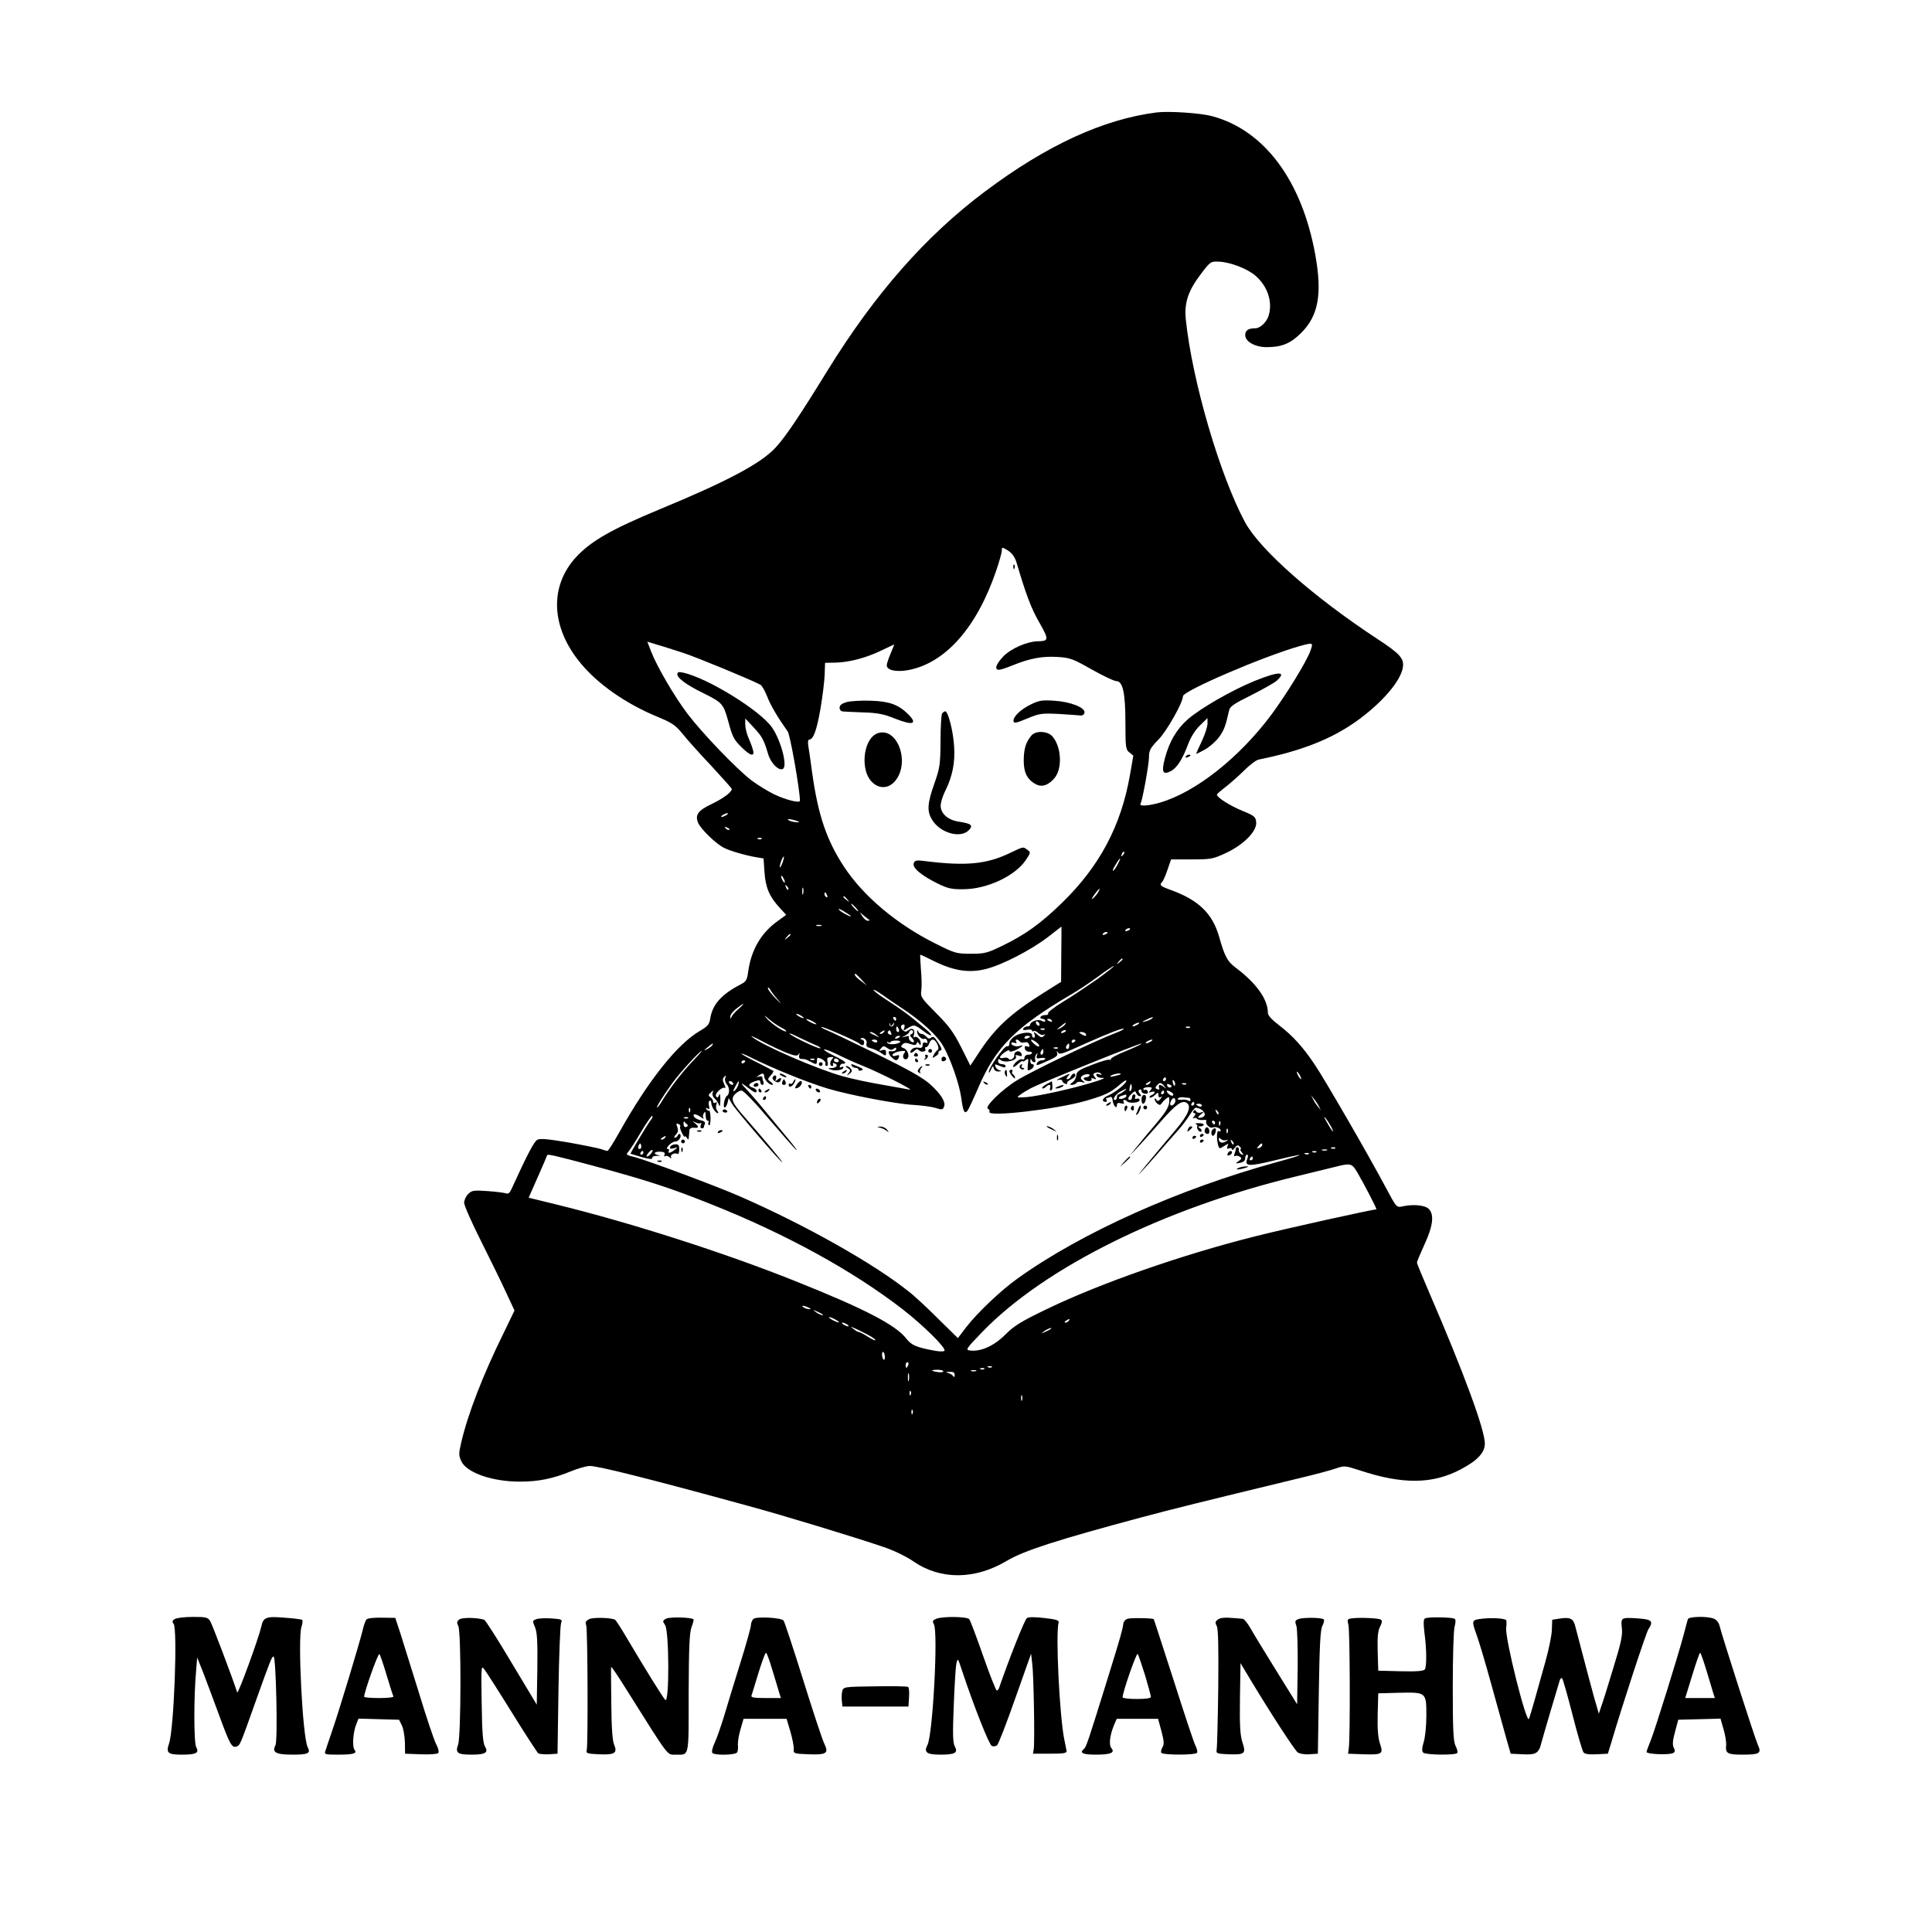 <?xml version="1.0" standalone="no"?>
<!DOCTYPE svg PUBLIC "-//W3C//DTD SVG 20010904//EN"
 "http://www.w3.org/TR/2001/REC-SVG-20010904/DTD/svg10.dtd">
<svg version="1.0" xmlns="http://www.w3.org/2000/svg"
 width="1024pt" height="1024pt" viewBox="0 0 1024 1024"
 preserveAspectRatio="xMidYMid meet">

<g transform="translate(0,1024) scale(0.1,-0.1)"
fill="#000000" stroke="none">
<path d="M6130 9644 c-282 -36 -581 -173 -908 -418 -314 -235 -583 -540 -838
-953 -147 -239 -219 -346 -273 -405 -76 -83 -253 -178 -616 -328 -253 -105
-361 -167 -439 -250 -146 -156 -137 -376 23 -567 91 -110 239 -213 403 -281
82 -34 98 -45 137 -93 24 -30 91 -105 150 -167 58 -63 107 -118 109 -122 5
-15 -41 -50 -105 -81 -74 -35 -90 -58 -73 -100 14 -33 93 -110 136 -132 32
-17 119 -42 175 -51 l36 -6 5 -73 c5 -81 27 -131 81 -189 l34 -37 -44 -32
c-90 -64 -142 -154 -158 -272 -5 -39 -11 -50 -35 -62 -104 -54 -152 -106 -165
-180 -5 -35 -13 -44 -57 -70 -119 -70 -271 -261 -423 -532 -32 -57 -61 -103
-65 -103 -4 0 -20 4 -36 10 -16 5 -94 21 -173 35 -108 18 -148 22 -163 14 -17
-9 -53 -77 -135 -257 -11 -25 -19 -32 -31 -27 -9 3 -54 9 -98 12 -74 5 -83 4
-103 -16 -11 -11 -21 -32 -21 -46 0 -14 41 -107 91 -206 50 -100 110 -222 133
-273 l43 -92 -58 -120 c-110 -223 -190 -430 -225 -582 -13 -56 -13 -66 1 -97
29 -61 164 -108 310 -108 97 0 174 15 269 54 39 16 85 29 102 29 45 0 309 -66
834 -210 185 -50 573 -168 725 -220 53 -18 117 -49 157 -76 143 -99 326 -97
494 3 90 54 267 111 719 232 169 45 298 77 835 207 80 19 166 42 191 51 44 15
48 15 125 -10 229 -76 388 -74 538 6 87 46 126 88 126 136 0 73 -114 382 -294
798 -36 84 -66 156 -66 161 0 5 18 48 40 96 46 99 53 161 21 190 -21 19 -83
24 -137 12 -32 -7 -32 -7 -87 96 -93 175 -325 576 -379 656 -63 94 -116 152
-190 209 -38 29 -58 51 -58 65 0 72 -62 158 -173 241 -42 32 -56 58 -86 164
-35 121 -108 192 -253 245 -59 21 -65 27 -48 44 5 5 18 34 28 64 l19 55 109 0
c103 0 113 2 182 34 94 44 165 116 160 163 -3 29 -9 34 -72 60 -66 27 -136 71
-136 86 0 4 21 22 46 41 24 19 69 58 98 87 29 29 63 55 77 58 223 45 383 107
518 203 133 95 233 210 246 283 9 49 -13 74 -137 155 -335 220 -620 471 -699
617 -133 247 -280 748 -314 1075 -9 86 12 151 78 238 52 69 54 70 98 68 59 -2
153 -38 195 -76 63 -55 90 -138 68 -210 -10 -34 -45 -67 -70 -67 -38 0 -54
-11 -54 -36 0 -35 52 -64 114 -64 79 0 126 19 182 75 92 91 113 207 75 416
-71 392 -270 659 -546 733 -61 17 -231 28 -295 20z m-742 -2386 c50 -170 78
-244 121 -318 52 -92 51 -98 -12 -99 -56 -2 -141 -40 -179 -80 -40 -42 -49
-71 -23 -71 9 0 42 11 73 24 92 37 157 49 237 44 67 -4 82 -10 181 -66 60 -34
119 -62 131 -62 34 0 48 -62 48 -223 0 -128 2 -140 21 -155 l21 -17 -18 -103
c-47 -269 -161 -484 -361 -678 -113 -110 -196 -169 -314 -226 -82 -40 -95 -43
-169 -43 -77 0 -85 3 -185 53 -207 103 -384 252 -487 409 -92 140 -137 274
-168 495 -8 62 -18 128 -21 146 -3 18 -1 32 5 32 22 0 40 50 60 165 11 66 21
147 22 181 l2 61 56 1 c74 2 161 25 244 65 37 18 67 32 67 31 0 -1 -9 -23 -20
-49 -11 -26 -20 -53 -20 -61 0 -26 49 -37 112 -26 198 36 366 226 469 530 16
47 29 94 29 105 0 18 1 18 33 -1 22 -15 36 -34 45 -64z m-1768 -478 c71 -23
359 -142 410 -169 8 -4 24 -32 36 -62 18 -48 59 -116 109 -186 13 -16 64 -308
65 -367 0 -14 -71 3 -135 33 -33 16 -87 49 -121 74 -80 61 -263 252 -341 355
-70 93 -161 249 -192 329 l-20 52 52 -16 c29 -8 90 -28 137 -43z m3326 12
c-20 -57 -125 -228 -206 -338 -171 -230 -403 -413 -592 -468 -63 -18 -112 -21
-103 -6 10 17 45 209 45 249 0 33 7 47 49 90 45 45 131 198 131 231 0 28 426
211 620 266 70 19 71 19 56 -24z m-3096 -872 c-8 -5 -19 -10 -25 -10 -5 0 -3
5 5 10 8 5 20 10 25 10 6 0 3 -5 -5 -10z m370 -30 c20 -6 21 -8 5 -8 -11 0
-29 3 -40 8 -25 11 1 11 35 0z m-355 -48 c-3 -3 -11 0 -18 7 -9 10 -8 11 6 5
10 -3 15 -9 12 -12z m172 -48 c-3 -3 -12 -4 -19 -1 -8 3 -5 6 6 6 11 1 17 -2
13 -5z m1914 -87 c-10 -9 -11 -8 -5 6 3 10 9 15 12 12 3 -3 0 -11 -7 -18z
m-1803 -38 c-6 -16 -12 -28 -14 -26 -5 5 13 57 20 57 3 0 0 -14 -6 -31z m1777
-8 c-8 -17 -19 -33 -25 -36 -5 -3 -1 10 11 29 25 43 36 48 14 7z m-1765 -96
c0 -5 -5 -3 -10 5 -5 8 -10 20 -10 25 0 6 5 3 10 -5 5 -8 10 -19 10 -25z m18
-40 c-3 -3 -9 2 -12 12 -6 14 -5 15 5 6 7 -7 10 -15 7 -18z m79 -22 c-3 -10
-5 -4 -5 12 0 17 2 24 5 18 2 -7 2 -21 0 -30z m1564 9 c-5 -10 -18 -25 -27
-33 -11 -9 -9 -2 6 19 26 35 36 42 21 14z m-1437 -18 c3 -8 2 -12 -4 -9 -6 3
-10 10 -10 16 0 14 7 11 14 -7z m107 -21 c13 -16 12 -17 -3 -4 -10 7 -18 15
-18 17 0 8 8 3 21 -13z m44 -43 c10 -11 16 -20 13 -20 -3 0 -13 9 -23 20 -10
11 -16 20 -13 20 3 0 13 -9 23 -20z m-25 -46 c0 -7 -58 25 -65 36 -3 5 10 1
29 -11 20 -12 36 -23 36 -25z m99 -21 c2 -2 -2 -3 -10 -3 -8 0 -20 10 -28 23
l-14 22 24 -20 c13 -11 26 -21 28 -22z m-256 -30 c-7 -2 -19 -2 -25 0 -7 3 -2
5 12 5 14 0 19 -2 13 -5z m1272 -150 l-1 -147 -94 -59 c-179 -113 -259 -187
-350 -329 l-37 -56 -48 96 c-40 79 -64 113 -133 182 -79 80 -84 86 -79 120 3
19 2 70 -2 113 -3 42 -5 77 -3 77 2 0 37 -16 76 -36 103 -50 183 -62 271 -40
88 22 240 101 330 170 39 30 70 55 71 55 0 1 0 -65 -1 -146z m365 133 c0 -2
-7 -7 -16 -10 -8 -3 -12 -2 -9 4 6 10 25 14 25 6z m-120 -20 c0 -2 -7 -7 -16
-10 -8 -3 -12 -2 -9 4 6 10 25 14 25 6z m-1680 -10 c0 -2 -8 -10 -17 -17 -16
-13 -17 -12 -4 4 13 16 21 21 21 13z m1760 -130 c0 -2 -8 -10 -17 -17 -16 -13
-17 -12 -4 4 13 16 21 21 21 13z m-136 -107 c-55 -38 -136 -93 -182 -120 -45
-28 -80 -55 -77 -60 4 -5 -3 -9 -14 -9 -11 0 -23 -4 -26 -10 -3 -5 1 -10 9
-10 9 0 16 -5 16 -10 0 -7 -6 -7 -20 0 -20 10 -60 -5 -60 -22 0 -5 -6 -8 -14
-8 -8 0 -18 -5 -22 -11 -5 -8 1 -10 20 -7 14 3 26 1 26 -4 0 -5 4 -7 9 -3 5 3
16 -2 25 -11 9 -8 22 -12 28 -8 10 5 10 4 1 -6 -10 -11 -16 -10 -34 6 -20 17
-22 17 -16 2 4 -10 2 -18 -3 -18 -6 0 -10 6 -10 14 0 20 -59 15 -93 -7 -15
-10 -27 -26 -27 -37 0 -11 -5 -18 -12 -15 -14 4 -98 -115 -97 -137 0 -7 5 -2
11 12 9 21 12 22 15 8 3 -11 13 -18 26 -17 16 1 17 3 5 6 -9 2 -19 11 -22 20
-4 10 -2 13 6 10 7 -3 21 -8 31 -12 10 -4 17 -3 17 4 0 6 -9 11 -20 11 -12 0
-20 7 -20 16 0 12 3 14 13 6 23 -19 94 -2 81 20 -4 6 1 8 15 3 16 -5 20 -3 15
10 -8 21 -39 15 -38 -7 2 -18 -22 -32 -31 -19 -3 5 -14 7 -25 4 -11 -3 -20 -1
-20 3 1 13 50 47 50 35 0 -7 10 -6 28 1 32 14 57 34 30 25 -20 -7 -48 1 -48
14 0 4 7 5 17 2 11 -4 14 -3 9 5 -4 7 -3 12 3 12 5 0 13 -5 16 -10 4 -6 15 -8
25 -5 11 3 20 0 24 -11 5 -12 2 -15 -10 -10 -11 4 -14 1 -12 -12 2 -9 11 -16
21 -16 9 1 17 -2 17 -7 0 -5 -9 -9 -20 -9 -11 0 -20 -7 -20 -16 0 -8 -5 -12
-11 -9 -11 8 -49 -22 -49 -38 0 -6 11 0 25 13 14 13 25 20 25 16 0 -5 7 -2 16
5 15 12 16 10 12 -23 -3 -33 -2 -35 14 -27 19 10 24 29 8 29 -5 0 -10 8 -9 18
0 10 3 12 6 5 2 -7 9 -13 15 -13 6 0 8 6 5 13 -3 8 -1 20 5 28 8 11 9 10 4 -5
-5 -15 -2 -18 19 -14 14 3 25 1 25 -3 0 -5 -9 -9 -19 -9 -10 0 -21 -7 -25 -15
-5 -13 -1 -13 27 -1 77 33 85 39 80 55 -4 12 -2 13 4 3 10 -13 18 -11 148 48
119 53 196 83 201 77 3 -2 -17 -12 -43 -22 -109 -41 -444 -202 -523 -251 -83
-51 -176 -144 -153 -151 7 -3 10 -10 7 -16 -11 -29 358 14 513 59 100 29 130
43 178 85 19 17 35 27 35 21 0 -15 -60 -63 -98 -79 -29 -12 -36 -33 -11 -33 6
0 7 5 4 10 -3 6 -4 10 -1 10 2 0 11 2 18 5 9 4 14 -2 15 -16 2 -27 23 -51 23
-27 0 12 6 15 22 10 14 -3 19 -2 14 6 -8 13 6 17 17 5 13 -13 67 -8 67 6 0 7
-6 11 -14 8 -10 -4 -13 -1 -9 9 3 7 0 14 -6 14 -6 0 -11 -7 -11 -15 0 -8 -4
-15 -10 -15 -16 0 -12 15 9 34 16 15 19 15 24 1 4 -8 12 -15 18 -15 9 0 9 4 0
14 -8 10 -9 16 -1 21 5 3 10 0 10 -7 0 -8 9 -14 19 -15 13 -1 18 3 14 13 -3 7
-9 11 -14 8 -5 -3 -9 -1 -9 4 0 5 11 10 25 10 22 0 24 -3 13 -16 -11 -13 -10
-15 5 -9 9 3 17 2 17 -2 0 -5 -7 -12 -16 -15 -9 -4 -14 -9 -10 -13 3 -3 15 2
26 12 18 17 20 17 20 1 0 -11 4 -15 13 -10 8 5 7 2 -2 -10 -11 -13 -16 -14
-22 -4 -6 8 -9 9 -9 2 0 -6 6 -17 14 -23 11 -9 16 -9 23 1 4 7 16 19 25 26 15
12 17 10 15 -20 -2 -25 -19 -53 -65 -108 -35 -41 -82 -97 -104 -125 l-40 -50
38 40 c22 23 77 85 124 138 80 92 115 118 139 102 28 -17 10 -63 -56 -141
-135 -160 -224 -268 -192 -233 19 19 61 66 94 104 33 38 78 90 101 115 23 25
53 64 68 88 14 23 30 42 34 41 42 -4 65 -43 31 -52 -24 -6 -24 2 -1 19 16 13
16 14 -2 8 -10 -4 -21 -2 -26 6 -5 8 -9 9 -14 1 -4 -6 -2 -11 5 -11 8 0 7 -5
-2 -17 -8 -10 -9 -14 -2 -10 6 4 14 3 17 -2 4 -5 17 -8 31 -7 13 2 22 -1 19
-6 -8 -13 17 -40 33 -34 16 7 43 -3 43 -16 0 -5 -4 -6 -10 -3 -11 7 -13 -37
-4 -73 6 -22 7 -22 32 -6 24 15 25 15 18 -1 -4 -13 -2 -16 9 -11 8 3 15 0 15
-6 0 -7 6 -3 14 8 12 15 17 17 27 7 7 -7 9 -13 5 -13 -5 0 -2 -7 5 -17 12 -14
12 -16 -1 -11 -8 3 -14 13 -14 22 1 9 -2 16 -7 16 -5 0 -9 -4 -9 -9 0 -5 -3
-17 -7 -27 -4 -10 -2 -15 3 -11 6 3 16 2 24 -3 13 -8 12 -12 -5 -24 -19 -13
-18 -14 8 -9 18 4 27 12 27 24 0 11 4 19 10 19 6 0 6 -9 0 -24 -14 -38 10 -39
146 -6 172 42 177 36 9 -10 -516 -142 -1031 -372 -1370 -615 -88 -62 -214
-182 -273 -258 l-45 -59 -106 104 c-58 58 -128 123 -156 144 -184 147 -544
350 -893 503 -121 53 -491 191 -557 208 -48 12 -49 12 -33 31 8 9 39 57 67
105 29 49 56 86 58 83 3 -3 1 -12 -6 -20 -16 -19 -112 -179 -109 -181 2 -1 29
-9 60 -18 40 -11 57 -12 55 -4 -1 7 10 11 26 11 17 -1 20 0 7 3 -30 7 -24 20
9 19 21 -1 27 -5 23 -16 -3 -8 -2 -12 3 -8 4 4 15 2 23 -5 10 -8 13 -8 9 -1
-8 13 19 27 34 18 5 -3 9 8 9 24 0 23 -4 28 -22 27 -12 -1 -24 -7 -26 -14 -3
-9 2 -11 19 -7 23 7 23 7 5 -8 -22 -18 -40 -21 -31 -6 3 6 1 10 -6 10 -7 0 -5
8 6 20 10 11 26 20 35 20 18 0 35 28 24 39 -4 3 -9 0 -11 -6 -3 -7 -10 -13
-16 -13 -6 0 -4 7 5 16 12 12 14 23 8 40 -7 18 -6 22 5 17 8 -3 13 -9 10 -13
-3 -4 2 -21 10 -36 8 -16 15 -24 15 -19 0 6 5 3 10 -5 8 -13 10 -12 11 5 1 11
3 27 3 35 1 9 10 14 24 13 27 -3 28 5 5 24 -16 13 -16 13 3 4 12 -6 24 -7 28
-3 4 3 4 -1 0 -11 -3 -10 -1 -17 5 -17 6 0 11 2 11 4 0 2 2 11 6 19 3 10 -4
16 -24 20 -16 3 -32 13 -35 21 -7 16 16 12 42 -8 10 -7 13 -7 9 -1 -4 6 -3 17
3 25 6 11 9 8 9 -12 0 -16 5 -28 11 -28 5 0 8 -4 4 -9 -3 -5 -1 -12 3 -15 5
-3 8 14 8 38 -1 24 -4 42 -8 40 -4 -2 -10 1 -14 7 -5 8 -3 9 6 4 10 -6 12 -3
8 13 -4 12 -2 25 3 28 5 3 9 -3 9 -13 1 -19 22 -53 35 -53 4 0 2 6 -4 14 -6 7
-8 22 -4 31 4 13 3 16 -5 11 -7 -4 -12 -2 -12 5 0 6 -6 17 -14 23 -13 9 -13
13 2 26 14 13 15 12 9 -2 -3 -9 1 -22 10 -29 8 -8 19 -22 23 -34 5 -14 8 -7 8
25 0 30 -3 38 -7 26 -6 -15 -9 -17 -16 -6 -8 14 33 52 47 44 5 -3 3 6 -4 21
-9 20 -9 28 1 38 10 9 11 8 5 -6 -4 -10 0 -25 9 -35 15 -18 15 -51 -1 -61 -12
-8 -22 -61 -11 -61 5 0 11 11 15 25 l6 25 17 -29 c16 -30 258 -311 267 -311 5
0 -105 132 -200 240 -66 75 -74 95 -51 120 10 11 26 20 35 20 11 0 73 -65 149
-155 73 -85 137 -158 143 -161 6 -4 -13 22 -43 58 -30 36 -81 98 -114 138 -33
41 -77 92 -97 114 -47 49 -48 55 -5 22 36 -28 47 -32 47 -17 0 5 -9 13 -20 16
-28 9 -25 21 10 34 24 8 30 7 30 -5 0 -7 5 -14 11 -14 6 0 8 7 5 16 -3 9 -6
20 -6 25 0 4 -8 6 -17 3 -15 -5 -16 -4 -3 5 21 15 30 14 30 -3 0 -18 27 -46
43 -46 7 0 3 7 -7 15 -19 14 -19 15 -1 35 10 11 16 22 14 24 -2 2 -41 22 -86
45 -46 23 -83 43 -83 46 0 3 21 -5 48 -19 114 -57 301 -133 407 -165 113 -34
363 -82 455 -87 47 -3 98 -10 114 -15 39 -12 43 -12 50 7 9 24 -18 67 -75 118
-38 34 -114 77 -283 160 -127 62 -246 119 -264 126 -18 7 -31 15 -29 17 5 5
188 -75 202 -88 14 -14 25 -11 25 6 0 8 -5 15 -12 15 -6 0 -9 2 -6 5 12 12 36
-7 31 -25 -4 -15 2 -21 23 -26 16 -4 40 -15 54 -25 25 -17 26 -17 26 2 0 15
-5 17 -21 13 -17 -6 -18 -5 -6 9 12 15 16 15 34 2 15 -11 24 -12 34 -3 9 7 13
7 13 -1 0 -10 -13 -15 -32 -12 -13 2 -9 -17 8 -33 20 -20 30 -20 38 0 4 12 1
14 -14 9 -11 -4 -20 -2 -20 3 0 10 32 22 59 22 10 0 11 -3 3 -13 -13 -16 -1
-39 15 -29 17 11 4 50 -18 57 -15 5 -16 9 -6 19 9 10 19 11 41 3 23 -8 31 -7
34 2 4 11 6 10 13 0 7 -11 9 -11 9 2 0 20 -24 42 -35 31 -4 -4 -4 3 -1 15 8
26 -9 39 -29 23 -12 -10 -18 -10 -30 0 -15 12 -12 30 5 30 5 0 6 -8 3 -17 -7
-17 -5 -17 17 -3 33 21 39 20 83 -14 48 -37 59 -28 13 10 -93 78 -110 91 -223
165 -29 19 -53 38 -53 42 0 4 19 -6 43 -23 23 -17 69 -48 102 -70 106 -69 192
-147 225 -206 39 -68 85 -201 95 -274 9 -69 17 -86 32 -68 6 7 32 63 58 123
93 216 198 321 490 493 39 22 104 66 145 96 41 31 79 56 84 56 4 0 -36 -32
-90 -71z m-1248 -1 l29 -32 -32 25 c-18 13 -32 27 -32 32 -1 12 4 8 35 -25z
m-442 -108 c21 -24 17 -22 -11 6 -24 24 -43 49 -43 56 0 7 6 4 12 -7 6 -11 25
-36 42 -55z m-210 -48 c-18 -15 -34 -34 -37 -42 -4 -12 -6 -12 -6 2 -1 9 14
28 32 42 43 34 50 33 11 -2z m346 -48 c0 -2 -9 0 -20 6 -11 6 -20 13 -20 16 0
2 9 0 20 -6 11 -6 20 -13 20 -16z m-122 -49 c19 -9 32 -19 29 -21 -7 -8 -79
40 -102 67 -17 21 -16 21 10 -2 17 -15 45 -34 63 -44z m612 45 c0 -5 -2 -10
-4 -10 -3 0 -8 5 -11 10 -3 6 -1 10 4 10 6 0 11 -4 11 -10z m1355 1 c-6 -5
-21 -11 -35 -15 -21 -5 -20 -3 5 9 35 17 42 18 30 6z m-1795 -16 c14 -8 21
-14 15 -14 -5 0 -21 6 -35 14 -14 8 -20 14 -15 14 6 0 21 -6 35 -14z m1265 5
c3 -6 -1 -7 -9 -4 -18 7 -21 14 -7 14 6 0 13 -4 16 -10z m-843 -19 c7 11 9 11
6 1 -5 -17 -23 -17 -24 0 -1 9 1 8 4 -1 3 -12 5 -12 14 0z m778 -2 c0 -6 -4
-7 -10 -4 -5 3 -10 11 -10 16 0 6 5 7 10 4 6 -3 10 -11 10 -16z m135 1 c-3 -5
-16 -15 -28 -21 -19 -9 -19 -8 3 10 28 23 34 26 25 11z m385 0 c-8 -5 -19 -10
-25 -10 -5 0 -3 5 5 10 8 5 20 10 25 10 6 0 3 -5 -5 -10z m-1266 -25 c3 -8 1
-15 -4 -15 -6 0 -10 7 -10 15 0 8 2 15 4 15 2 0 6 -7 10 -15z m1543 9 c-3 -3
-12 -4 -19 -1 -8 3 -5 6 6 6 11 1 17 -2 13 -5z m-770 -10 c-3 -3 -12 -4 -19
-1 -8 3 -5 6 6 6 11 1 17 -2 13 -5z m-852 -14 c-3 -5 -12 -10 -18 -10 -7 0 -6
4 3 10 19 12 23 12 15 0z m38 -4 c4 -10 1 -13 -8 -9 -8 3 -12 9 -9 14 7 12 11
11 17 -5z m117 5 c0 -5 -5 -11 -11 -13 -8 -3 -6 -10 5 -20 9 -9 13 -19 9 -21
-11 -7 -33 19 -25 28 4 4 -4 5 -18 1 -25 -6 -25 -6 -2 5 12 7 22 16 22 21 0 4
5 8 10 8 6 0 10 -4 10 -9z m810 5 c0 -2 -7 -7 -16 -10 -8 -3 -12 -2 -9 4 6 10
25 14 25 6z m-1323 -77 c14 -5 23 -12 21 -15 -6 -6 -148 61 -163 77 -5 6 18
-3 53 -21 35 -17 75 -35 89 -41z m319 55 c18 -14 18 -14 -6 -3 -31 14 -36 19
-24 19 6 0 19 -7 30 -16z m1109 6 c8 -13 -5 -13 -25 0 -13 8 -13 10 2 10 9 0
20 -4 23 -10z m-1586 -100 c44 -17 56 -18 64 -8 6 9 7 8 3 -4 -3 -10 0 -19 7
-20 7 0 17 -2 22 -2 6 -1 20 -7 32 -14 29 -16 33 -15 33 7 0 17 3 18 25 8 14
-7 23 -18 20 -24 -2 -7 0 -13 6 -13 7 0 9 10 5 23 -4 18 -1 23 16 24 16 2 18
-1 9 -10 -14 -14 -14 -37 0 -37 5 0 7 4 4 10 -3 6 1 7 9 4 21 -8 10 -24 -17
-25 -20 0 -21 -1 -3 -8 24 -9 66 -2 66 11 0 5 -5 6 -11 2 -7 -4 -10 -1 -7 7 3
8 11 13 17 11 6 -1 11 2 11 6 0 5 -27 21 -61 37 -33 16 -56 31 -51 33 6 2 38
-11 71 -27 33 -17 94 -44 136 -61 90 -36 280 -133 245 -125 -14 3 -79 14 -145
26 -66 11 -160 31 -210 45 -138 39 -424 163 -480 209 -11 9 14 -2 55 -24 41
-22 99 -49 129 -61z m601 86 c0 -2 -7 -7 -16 -10 -8 -3 -12 -2 -9 4 6 10 25
14 25 6z m690 0 c0 -2 -7 -6 -15 -10 -8 -3 -15 -1 -15 4 0 6 7 10 15 10 8 0
15 -2 15 -4z m-810 -26 c0 -5 -7 -7 -15 -4 -8 4 -15 8 -15 10 0 2 7 4 15 4 8
0 15 -4 15 -10z m121 -3 c-13 -13 -61 -16 -68 -4 -3 6 -1 7 5 3 7 -4 12 -4 12
1 0 4 13 8 30 8 16 0 25 -4 21 -8z m723 -2 c11 -8 17 -18 13 -21 -3 -3 -16 3
-28 15 -26 24 -14 28 15 6z m206 11 c0 -3 -4 -8 -10 -11 -5 -3 -10 -1 -10 4 0
6 5 11 10 11 6 0 10 -2 10 -4z m400 -6 c-8 -5 -19 -10 -25 -10 -5 0 -3 5 5 10
8 5 20 10 25 10 6 0 3 -5 -5 -10z m-2325 -20 c-3 -5 -16 -15 -28 -21 -19 -9
-19 -8 3 10 28 23 34 26 25 11z m1892 -5 c0 -8 -4 -15 -9 -15 -10 0 -11 14 -1
23 9 10 10 9 10 -8z m305 -24 c-51 -20 -89 -41 -85 -46 4 -4 3 -5 -3 -2 -6 4
-49 -8 -94 -26 -71 -27 -84 -36 -85 -56 -1 -13 -10 -30 -20 -37 -16 -12 -17
-14 -3 -14 9 0 20 5 23 10 4 6 16 8 28 5 20 -5 20 -5 6 7 -12 10 -13 16 -5 24
14 13 48 15 40 2 -3 -4 -12 -8 -20 -8 -8 0 -12 -4 -9 -10 3 -5 15 -10 26 -10
11 0 17 4 14 10 -4 6 1 7 12 3 15 -6 16 -4 5 9 -10 13 -10 17 4 22 10 4 22 2
28 -4 8 -8 6 -9 -8 -4 -14 5 -17 3 -14 -7 3 -8 16 -13 34 -12 16 1 -5 -9 -46
-21 -109 -35 -297 -76 -360 -81 -51 -3 -54 -3 -35 11 11 9 38 25 60 37 56 29
567 235 585 236 8 0 -27 -17 -78 -38z m-365 13 c-3 -3 -12 -4 -19 -1 -8 3 -5
6 6 6 11 1 17 -2 13 -5z m-77 -19 c0 -8 -4 -15 -10 -15 -5 0 -7 7 -4 15 4 8 8
15 10 15 2 0 4 -7 4 -15z m-1861 -52 c-56 -59 -116 -137 -158 -205 -12 -21
-25 -38 -28 -38 -7 0 33 64 81 130 38 53 145 170 155 170 3 0 -20 -26 -50 -57z
m648 11 c-3 -3 -12 -4 -19 -1 -8 3 -5 6 6 6 11 1 17 -2 13 -5z m128 -4 c3 -5
-1 -10 -9 -10 -9 0 -16 5 -16 10 0 6 4 10 9 10 6 0 13 -4 16 -10z m-495 -4 c0
-3 -4 -8 -10 -11 -5 -3 -10 -1 -10 4 0 6 5 11 10 11 6 0 10 -2 10 -4z m2940
-76 c6 -11 8 -20 6 -20 -3 0 -10 9 -16 20 -6 11 -8 20 -6 20 3 0 10 -9 16 -20z
m-951 6 c-2 -2 -17 -6 -34 -10 -22 -5 -26 -4 -15 4 14 9 59 15 49 6z m241 -26
c0 -5 -5 -10 -11 -10 -5 0 -7 5 -4 10 3 6 8 10 11 10 2 0 4 -4 4 -10z m48 -31
c-3 -8 -7 -3 -11 10 -4 17 -3 21 5 13 5 -5 8 -16 6 -23z m-2343 11 c3 -5 2
-10 -4 -10 -5 0 -13 5 -16 10 -3 6 -2 10 4 10 5 0 13 -4 16 -10z m28 -10 c-3
-10 -11 -24 -19 -31 -10 -8 -10 -3 2 20 18 35 24 40 17 11z m2182 10 c-3 -5
-12 -10 -18 -10 -7 0 -6 4 3 10 19 12 23 12 15 0z m-103 -42 c-6 -6 -7 0 -4
19 5 21 7 23 10 9 2 -10 0 -22 -6 -28z m179 25 c11 -15 11 -16 -1 -5 -19 16
-33 15 -27 -2 4 -10 1 -13 -9 -9 -11 4 -12 9 -3 19 15 18 24 18 40 -3z m39 2
c0 -12 -19 -12 -23 0 -4 9 -1 12 9 8 7 -3 14 -7 14 -8z m77 9 c-3 -3 -12 -4
-19 -1 -8 3 -5 6 6 6 11 1 17 -2 13 -5z m-331 -39 c-11 -8 -23 -15 -28 -15 -4
0 -8 -7 -8 -15 0 -8 -4 -15 -10 -15 -17 0 2 30 29 45 34 18 41 18 17 0z m214
-5 c0 -5 -5 -10 -11 -10 -5 0 -7 5 -4 10 3 6 8 10 11 10 2 0 4 -4 4 -10z m40
0 c8 -5 11 -12 7 -16 -4 -4 -15 0 -24 9 -18 18 -8 23 17 7z m-240 -19 c0 -5
-9 -11 -20 -14 -11 -3 -20 -1 -20 3 0 5 8 11 18 13 9 3 18 5 20 6 1 0 2 -3 2
-8z m333 -10 c4 -1 7 -6 7 -12 0 -6 -5 -7 -12 -2 -7 4 -24 6 -37 4 -13 -1 -21
1 -18 6 4 6 16 9 29 7 13 -1 26 -3 31 -3z m688 -46 l10 -20 -16 20 c-9 11 -21
29 -26 40 l-10 20 16 -20 c9 -11 21 -29 26 -40z m-761 31 c0 -15 -18 -31 -26
-23 -7 7 7 37 17 37 5 0 9 -6 9 -14z m100 -16 c0 -5 -5 -10 -11 -10 -5 0 -7 5
-4 10 3 6 8 10 11 10 2 0 4 -4 4 -10z m40 -10 c0 -5 -7 -7 -15 -4 -8 4 -15 8
-15 10 0 2 7 4 15 4 8 0 15 -4 15 -10z m-2713 -32 c-3 -8 -6 -5 -6 6 -1 11 2
17 5 13 3 -3 4 -12 1 -19z m2801 -13 c-3 -3 -9 2 -12 12 -6 14 -5 15 5 6 7 -7
10 -15 7 -18z m599 -70 c21 -42 1 -19 -26 30 -13 22 -15 31 -6 20 9 -11 23
-33 32 -50z m-3410 49 c-3 -3 -12 -4 -19 -1 -8 3 -5 6 6 6 11 1 17 -2 13 -5z
m-4 -35 c5 -3 2 -9 -5 -12 -9 -3 -14 3 -15 15 -1 11 1 16 5 12 4 -5 11 -12 15
-15z m2797 11 c0 -5 -2 -10 -4 -10 -3 0 -8 5 -11 10 -3 6 -1 10 4 10 6 0 11
-4 11 -10z m27 -12 c-3 -8 -6 -5 -6 6 -1 11 2 17 5 13 3 -3 4 -12 1 -19z m40
-40 c-3 -8 -6 -5 -6 6 -1 11 2 17 5 13 3 -3 4 -12 1 -19z m-2982 -28 c-3 -5
-12 -10 -18 -10 -7 0 -6 4 3 10 19 12 23 12 15 0z m2974 -13 c13 4 13 2 -2 -7
-19 -12 -37 -6 -37 13 0 8 3 8 11 0 6 -6 19 -9 28 -6z m39 -22 c-3 -3 -9 2
-12 12 -6 14 -5 15 5 6 7 -7 10 -15 7 -18z m-3142 -22 c-10 -10 -19 5 -10 18
6 11 8 11 12 0 2 -7 1 -15 -2 -18z m3294 18 c0 -5 -7 -12 -16 -15 -14 -5 -15
-4 -4 9 14 17 20 19 20 6z m387 -17 c-3 -3 -12 -4 -19 -1 -8 3 -5 6 6 6 11 1
17 -2 13 -5z m-3627 -29 c-7 -8 -16 -15 -21 -15 -5 0 -1 9 8 20 9 11 19 17 21
15 3 -3 -1 -11 -8 -20z m3583 18 c-7 -2 -19 -2 -25 0 -7 3 -2 5 12 5 14 0 19
-2 13 -5z m-3623 -13 c0 -5 -5 -10 -11 -10 -5 0 -7 5 -4 10 3 6 8 10 11 10 2
0 4 -4 4 -10z m3567 4 c-3 -3 -12 -4 -19 -1 -8 3 -5 6 6 6 11 1 17 -2 13 -5z
m-40 -10 c-3 -3 -12 -4 -19 -1 -8 3 -5 6 6 6 11 1 17 -2 13 -5z m-3792 -63
c281 -76 408 -117 625 -204 397 -158 750 -352 1015 -557 108 -84 230 -204 221
-219 -3 -5 -25 -5 -52 0 -98 18 -123 29 -151 65 -56 72 -224 159 -593 306
-368 147 -855 304 -1257 403 l-151 37 49 111 c27 61 49 112 49 114 0 8 43 -2
245 -56z m3495 39 c0 -5 -5 -10 -11 -10 -5 0 -7 5 -4 10 3 6 8 10 11 10 2 0 4
-4 4 -10z m553 -72 c41 -71 107 -198 102 -198 -21 0 -481 -102 -639 -142 -388
-97 -829 -251 -1111 -388 -133 -64 -170 -87 -217 -134 -59 -59 -129 -91 -186
-84 -26 3 -23 8 63 97 329 342 962 656 1665 826 85 21 178 43 205 50 82 21 90
20 118 -27z m-2908 -718 c13 -6 15 -9 5 -9 -8 0 -22 4 -30 9 -18 12 -2 12 25
0z m74 -36 c14 -12 -19 -1 -35 12 -18 14 -18 14 6 3 14 -6 27 -13 29 -15z m71
-29 c14 -8 21 -14 15 -14 -5 0 -21 6 -35 14 -14 8 -20 14 -15 14 6 0 21 -6 35
-14z m1235 -5 c-3 -5 -12 -10 -18 -10 -7 0 -6 4 3 10 19 12 23 12 15 0z
m-1175 -20 c8 -5 11 -10 5 -10 -5 0 -17 5 -25 10 -8 5 -10 10 -5 10 6 0 17 -5
25 -10z m103 -51 c26 -13 47 -27 47 -32 0 -4 -18 4 -40 18 -22 14 -43 25 -48
25 -4 0 -17 7 -28 16 -19 15 -19 15 1 6 11 -4 41 -19 68 -33z m976 27 c-2 -2
-15 -9 -29 -15 -24 -11 -24 -11 -6 3 16 13 49 24 35 12z m-879 -148 c0 -12 -3
-18 -7 -14 -10 10 -11 46 -1 40 4 -3 8 -15 8 -26z m124 -43 c-4 -8 -8 -15 -10
-15 -2 0 -4 7 -4 15 0 8 4 15 10 15 5 0 7 -7 4 -15z m443 -11 c-3 -3 -12 -4
-19 -1 -8 3 -5 6 6 6 11 1 17 -2 13 -5z m-40 -10 c-3 -3 -12 -4 -19 -1 -8 3
-5 6 6 6 11 1 17 -2 13 -5z m-217 -12 c0 -5 -13 -7 -30 -4 -16 2 -30 6 -30 8
0 2 14 4 30 4 17 0 30 -4 30 -8z m173 1 c-7 -2 -19 -2 -25 0 -7 3 -2 5 12 5
14 0 19 -2 13 -5z m-356 -50 c-3 -10 -5 -2 -5 17 0 19 2 27 5 18 2 -10 2 -26
0 -35z m243 30 c0 -12 -3 -14 -8 -7 -4 7 -16 14 -27 17 -15 4 -14 5 8 6 20 1
27 -4 27 -16z m-233 -105 c-3 -8 -6 -5 -6 6 -1 11 2 17 5 13 3 -3 4 -12 1 -19z
m590 -30 c-3 -7 -5 -2 -5 12 0 14 2 19 5 13 2 -7 2 -19 0 -25z m-580 -70 c-3
-8 -6 -5 -6 6 -1 11 2 17 5 13 3 -3 4 -12 1 -19z"/>
<path d="M5371 7234 c0 -11 3 -14 6 -6 3 7 2 16 -1 19 -3 4 -6 -2 -5 -13z"/>
<path d="M4488 6519 c-27 -8 -38 -17 -38 -30 0 -11 7 -19 18 -20 9 -1 59 -3
109 -5 73 -2 108 -9 165 -32 97 -39 124 -30 71 23 -52 51 -100 68 -198 71 -49
2 -107 -2 -127 -7z"/>
<path d="M5465 6507 c-56 -27 -98 -68 -93 -90 2 -12 16 -9 73 15 65 27 76 28
165 24 52 -3 104 -7 115 -8 12 -2 21 4 23 15 5 26 -74 58 -161 63 -62 4 -79 2
-122 -19z"/>
<path d="M4993 6458 c-4 -7 -8 -74 -8 -148 -1 -125 -4 -141 -33 -224 -37 -105
-40 -146 -11 -192 43 -70 152 -100 195 -53 23 25 12 34 -54 44 -64 9 -104 51
-95 97 3 18 14 49 24 68 37 75 52 149 46 234 -5 83 -32 186 -47 186 -5 0 -12
-6 -17 -12z"/>
<path d="M4650 6353 c-48 -18 -77 -98 -65 -178 14 -99 103 -141 159 -75 83 99
11 292 -94 253z"/>
<path d="M5468 6343 c-30 -35 -41 -69 -42 -130 -1 -68 19 -107 67 -131 33 -16
69 -1 100 39 39 54 31 165 -16 217 -26 28 -87 30 -109 5z"/>
<path d="M5355 5720 c-125 -61 -236 -71 -452 -44 -45 6 -54 4 -60 -11 -9 -24
40 -65 125 -107 55 -27 74 -32 140 -31 125 1 274 71 330 156 25 38 26 40 7 53
-23 17 -18 18 -90 -16z"/>
<path d="M3590 6666 c0 -20 49 -56 130 -96 111 -55 114 -59 141 -157 20 -75
29 -94 66 -130 50 -51 76 -57 63 -15 -4 15 -15 44 -24 64 -9 21 -16 51 -16 69
l0 31 45 -48 c45 -49 53 -63 77 -143 14 -47 57 -89 78 -76 25 16 -11 151 -58
219 -62 90 -341 262 -471 291 -24 5 -31 3 -31 -9z"/>
<path d="M6650 6631 c-119 -48 -289 -146 -355 -204 -59 -52 -98 -119 -121
-207 -19 -73 -11 -89 32 -67 32 17 62 63 93 147 13 34 37 72 61 95 l40 39 0
-29 c0 -17 -14 -59 -30 -93 -17 -35 -30 -65 -30 -67 0 -2 21 8 46 22 25 14 59
44 75 66 27 37 35 59 53 140 5 23 24 36 119 83 61 31 122 65 135 77 54 50 8
49 -118 -2z"/>
<path d="M6285 6230 c-3 -6 1 -7 9 -4 18 7 21 14 7 14 -6 0 -13 -4 -16 -10z"/>
<path d="M4861 4772 c-1 -18 26 -45 38 -38 5 3 12 -1 15 -10 4 -12 2 -15 -9
-10 -10 3 -15 -1 -15 -13 0 -14 -6 -17 -23 -14 -14 3 -29 -2 -36 -11 -16 -19
-1 -22 17 -4 9 9 15 9 23 1 13 -13 42 -6 33 8 -3 5 -1 9 5 9 5 0 13 9 16 20 3
11 12 20 19 20 17 0 39 -47 26 -55 -6 -3 -15 -15 -21 -26 -9 -18 -8 -19 10 -7
11 6 18 15 15 19 -2 4 2 9 10 11 10 2 8 12 -11 41 -19 30 -27 36 -37 28 -10
-8 -17 -7 -26 4 -7 8 -18 15 -25 15 -8 0 -16 6 -18 13 -4 9 -6 9 -6 -1z"/>
<path d="M4920 4670 c0 -5 5 -10 10 -10 6 0 10 5 10 10 0 6 -4 10 -10 10 -5 0
-10 -4 -10 -10z"/>
<path d="M4845 4650 c-3 -5 1 -10 10 -10 9 0 13 5 10 10 -3 6 -8 10 -10 10 -2
0 -7 -4 -10 -10z"/>
<path d="M4904 4641 c4 -5 1 -12 -4 -14 -6 -3 -5 -4 2 -3 15 3 23 26 8 26 -6
0 -9 -4 -6 -9z"/>
<path d="M4990 4625 c0 -9 6 -12 15 -9 8 4 12 10 9 15 -8 14 -24 10 -24 -6z"/>
<path d="M4850 4620 c0 -5 5 -10 11 -10 5 0 7 5 4 10 -3 6 -8 10 -11 10 -2 0
-4 -4 -4 -10z"/>
<path d="M4908 4593 c7 -3 16 -2 19 1 4 3 -2 6 -13 5 -11 0 -14 -3 -6 -6z"/>
<path d="M5405 4591 c-6 -11 13 -26 22 -17 4 3 1 6 -6 6 -7 0 -9 5 -6 10 3 6
4 10 1 10 -3 0 -7 -4 -11 -9z"/>
<path d="M4871 4576 c-9 -11 -9 -16 1 -22 7 -4 10 -4 6 1 -4 4 -3 14 3 22 6 7
9 13 6 13 -2 0 -10 -6 -16 -14z"/>
<path d="M5326 4562 c-2 -4 -1 -14 4 -22 7 -11 9 -9 7 8 -1 24 -3 26 -11 14z"/>
<path d="M5350 4563 c1 -13 30 -48 30 -36 0 7 -5 15 -10 18 -6 4 -8 11 -5 16
4 5 1 9 -4 9 -6 0 -11 -3 -11 -7z"/>
<path d="M4140 4540 c8 -5 20 -10 25 -10 6 0 3 5 -5 10 -8 5 -19 10 -25 10 -5
0 -3 -5 5 -10z"/>
<path d="M4096 4531 c-8 -12 21 -34 34 -26 5 3 10 11 10 17 0 6 -7 5 -17 -3
-15 -12 -16 -12 -10 4 6 17 -7 24 -17 8z"/>
<path d="M4146 4505 c-3 -9 0 -15 9 -15 9 0 12 6 9 15 -4 8 -7 15 -9 15 -2 0
-5 -7 -9 -15z"/>
<path d="M4204 4505 c-4 -8 -10 -12 -15 -9 -5 3 -9 0 -9 -5 0 -18 19 -12 30 9
6 11 8 20 5 20 -3 0 -8 -7 -11 -15z"/>
<path d="M4222 4490 c-10 -16 -10 -20 0 -18 14 3 28 18 28 31 0 14 -15 7 -28
-13z"/>
<path d="M5217 4499 c7 -7 15 -10 18 -7 3 3 -2 9 -12 12 -14 6 -15 5 -6 -5z"/>
<path d="M3995 4490 c-3 -5 1 -10 9 -10 9 0 16 5 16 10 0 6 -4 10 -9 10 -6 0
-13 -4 -16 -10z"/>
<path d="M4285 4480 c3 -5 8 -10 11 -10 2 0 4 5 4 10 0 6 -5 10 -11 10 -5 0
-7 -4 -4 -10z"/>
<path d="M4020 4460 c0 -5 5 -10 11 -10 5 0 7 5 4 10 -3 6 -8 10 -11 10 -2 0
-4 -4 -4 -10z"/>
<path d="M4060 4460 c-9 -6 -10 -10 -3 -10 6 0 15 5 18 10 8 12 4 12 -15 0z"/>
<path d="M4325 4460 c3 -5 11 -10 16 -10 6 0 7 5 4 10 -3 6 -11 10 -16 10 -6
0 -7 -4 -4 -10z"/>
<path d="M6056 4433 c-9 -10 -7 -43 3 -43 11 0 21 39 11 45 -4 2 -10 2 -14 -2z"/>
<path d="M4045 4420 c-3 -5 -1 -10 4 -10 6 0 11 5 11 10 0 6 -2 10 -4 10 -3 0
-8 -4 -11 -10z"/>
<path d="M4337 4413 c-4 -3 -7 -11 -7 -17 0 -6 5 -5 12 2 6 6 9 14 7 17 -3 3
-9 2 -12 -2z"/>
<path d="M5870 4390 c-9 -6 -10 -10 -3 -10 6 0 15 5 18 10 8 12 4 12 -15 0z"/>
<path d="M5960 4365 c0 -8 2 -15 4 -15 2 0 6 7 10 15 3 8 1 15 -4 15 -6 0 -10
-7 -10 -15z"/>
<path d="M5995 4371 c-3 -5 -1 -12 5 -16 5 -3 10 1 10 9 0 18 -6 21 -15 7z"/>
<path d="M6033 4363 c-3 -10 -8 -22 -11 -27 -3 -5 0 -6 5 -3 11 7 25 47 17 47
-3 0 -7 -8 -11 -17z"/>
<path d="M6060 4370 c0 -5 5 -10 10 -10 6 0 10 5 10 10 0 6 -4 10 -10 10 -5 0
-10 -4 -10 -10z"/>
<path d="M3830 4352 c0 -5 7 -9 15 -9 8 0 12 4 9 9 -3 4 -9 8 -15 8 -5 0 -9
-4 -9 -8z"/>
<path d="M6338 4283 c6 -3 10 -8 8 -12 -7 -11 12 -36 21 -28 4 5 1 12 -7 17
-13 8 -12 10 3 10 9 0 17 4 17 9 0 5 -12 8 -27 8 -16 0 -22 -2 -15 -4z"/>
<path d="M4665 4263 c11 -3 27 -10 35 -17 13 -10 13 -9 1 7 -7 9 -23 16 -35
16 -20 -1 -20 -2 -1 -6z"/>
<path d="M5551 4266 c2 -2 15 -9 29 -15 24 -11 24 -11 6 3 -16 13 -49 24 -35
12z"/>
<path d="M6296 4254 c-5 -14 -4 -15 9 -4 17 14 19 20 6 20 -5 0 -12 -7 -15
-16z"/>
<path d="M6387 4256 c-6 -15 1 -26 15 -26 11 0 10 27 -1 34 -5 3 -11 0 -14 -8z"/>
<path d="M6427 4253 c-10 -9 -8 -33 2 -33 5 0 11 9 14 20 5 20 -3 26 -16 13z"/>
<path d="M3698 4243 c7 -3 16 -2 19 1 4 3 -2 6 -13 5 -11 0 -14 -3 -6 -6z"/>
<path d="M3805 4240 c-3 -6 1 -7 9 -4 18 7 21 14 7 14 -6 0 -13 -4 -16 -10z"/>
<path d="M5602 4210 c0 -14 2 -19 5 -12 2 6 2 18 0 25 -3 6 -5 1 -5 -13z"/>
<path d="M6360 4219 c0 -5 5 -7 10 -4 6 3 10 8 10 11 0 2 -4 4 -10 4 -5 0 -10
-5 -10 -11z"/>
<path d="M6320 4209 c0 -5 5 -7 10 -4 6 3 10 8 10 11 0 2 -4 4 -10 4 -5 0 -10
-5 -10 -11z"/>
<path d="M3610 4190 c0 -5 5 -10 10 -10 6 0 10 5 10 10 0 6 -4 10 -10 10 -5 0
-10 -4 -10 -10z"/>
<path d="M6360 4189 c0 -5 5 -7 10 -4 6 3 10 8 10 11 0 2 -4 4 -10 4 -5 0 -10
-5 -10 -11z"/>
<path d="M3611 4144 c0 -11 3 -14 6 -6 3 7 2 16 -1 19 -3 4 -6 -2 -5 -13z"/>
<path d="M6507 4126 c-4 -10 -1 -13 9 -9 7 3 14 9 14 14 0 14 -17 10 -23 -5z"/>
<path d="M5959 4083 l-24 -28 28 24 c15 14 27 26 27 28 0 8 -8 1 -31 -24z"/>
<path d="M3488 4083 c7 -3 16 -2 19 1 4 3 -2 6 -13 5 -11 0 -14 -3 -6 -6z"/>
<path d="M6565 4050 c-25 -11 1 -11 35 0 20 6 21 8 5 8 -11 0 -29 -3 -40 -8z"/>
<path d="M4340 4600 c0 -5 5 -10 10 -10 6 0 10 5 10 10 0 6 -4 10 -10 10 -5 0
-10 -4 -10 -10z"/>
<path d="M4515 4590 c3 -5 13 -10 21 -10 8 0 14 -4 14 -10 0 -5 7 -7 16 -3 12
4 8 9 -16 19 -39 17 -43 17 -35 4z"/>
<path d="M4493 4579 c15 -9 16 -13 5 -27 -12 -15 -11 -16 5 -3 13 10 15 17 6
27 -6 8 -17 14 -23 14 -6 0 -3 -5 7 -11z"/>
<path d="M4470 4560 c-9 -6 -10 -10 -3 -10 6 0 15 5 18 10 8 12 4 12 -15 0z"/>
<path d="M5625 4529 c-22 -10 -30 -16 -17 -13 12 3 22 1 22 -4 0 -6 7 -13 16
-16 8 -3 13 -2 10 3 -3 4 6 13 19 19 14 7 25 16 25 22 0 15 -17 12 -24 -5 -3
-8 -11 -15 -17 -15 -8 0 -8 4 1 15 15 18 15 18 -35 -6z"/>
<path d="M5547 4494 c-16 -9 -26 -18 -23 -22 4 -3 12 0 18 6 17 17 31 15 24
-3 -3 -8 -1 -15 4 -15 5 0 9 11 8 25 -1 14 -3 25 -3 25 0 -1 -13 -8 -28 -16z"/>
<path d="M5605 4480 c-13 -6 -15 -9 -5 -9 8 0 22 4 30 9 18 12 2 12 -25 0z"/>
<path d="M927 1659 c-14 -8 -16 -14 -7 -25 22 -26 2 -560 -24 -635 -17 -50 -7
-59 69 -59 75 0 92 9 75 40 -13 23 -13 264 -1 400 l6 75 32 -80 c17 -44 54
-144 83 -222 58 -159 69 -179 94 -170 19 8 18 6 102 242 79 221 85 235 94 235
13 0 23 -446 10 -470 -20 -38 2 -50 91 -50 82 0 97 7 80 39 -27 49 -54 579
-33 639 6 17 7 34 3 37 -5 2 -47 8 -95 11 -95 8 -111 2 -121 -47 -15 -65 -124
-363 -128 -349 -23 73 -132 360 -143 378 -13 20 -22 22 -92 22 -42 0 -85 -5
-95 -11z"/>
<path d="M1942 1656 c-5 -6 -15 -33 -21 -61 -18 -72 -124 -424 -161 -530 -17
-49 -33 -98 -36 -107 -6 -16 1 -18 64 -18 85 0 107 6 91 26 -13 16 -8 94 10
137 l11 28 107 -3 108 -3 15 -30 c8 -16 15 -57 16 -90 l1 -60 83 -3 c46 -2 87
1 92 6 6 6 2 25 -11 49 -11 22 -52 143 -90 269 -39 126 -83 267 -98 314 l-28
85 -72 1 c-44 1 -76 -3 -81 -10z m107 -294 c17 -57 33 -107 36 -113 4 -5 -27
-9 -74 -9 -45 0 -81 3 -81 7 0 24 74 233 81 226 4 -4 21 -54 38 -111z"/>
<path d="M2435 1657 c-14 -11 -15 -17 -6 -35 16 -30 15 -584 -1 -629 -16 -44
-3 -53 72 -53 72 0 90 11 71 42 -11 18 -16 72 -18 228 -3 190 -3 204 12 185 9
-11 75 -114 147 -230 71 -115 135 -213 141 -218 7 -4 32 -6 57 -5 l45 3 5 335
c3 184 9 345 14 357 7 20 4 21 -51 25 -32 2 -68 1 -80 -4 -21 -7 -22 -9 -7
-43 11 -28 14 -75 12 -223 l-3 -187 -134 223 c-73 123 -138 225 -145 227 -39
12 -114 13 -131 2z"/>
<path d="M3122 1658 c-17 -9 -21 -16 -15 -32 8 -22 10 -626 3 -661 -5 -18 1
-20 63 -23 85 -4 101 6 82 51 -9 22 -14 89 -15 217 -1 102 -2 189 -1 194 1 6
39 -51 85 -125 225 -358 211 -339 255 -339 76 0 71 -23 71 324 1 241 4 320 15
351 8 21 13 41 11 42 -10 11 -126 14 -145 4 -20 -11 -20 -14 -6 -34 22 -31 23
-419 1 -397 -14 15 -107 165 -203 327 -30 51 -58 95 -63 98 -18 11 -117 14
-138 3z"/>
<path d="M3993 1659 c-7 -7 -13 -22 -13 -33 0 -11 -25 -101 -56 -200 -31 -100
-70 -226 -86 -281 -17 -55 -39 -119 -50 -142 -11 -23 -17 -47 -13 -53 9 -15
122 -13 132 2 4 7 6 25 4 40 -1 15 5 53 14 83 l16 55 114 0 114 0 20 -67 c11
-38 19 -79 18 -93 -2 -24 0 -25 76 -28 98 -4 111 5 86 56 -10 20 -61 174 -113
341 -52 167 -99 308 -103 312 -16 16 -147 22 -160 8z m101 -271 c15 -51 32
-105 36 -120 l9 -28 -81 0 c-60 0 -79 3 -75 13 2 6 19 60 37 120 18 59 36 107
40 107 4 0 19 -42 34 -92z"/>
<path d="M4962 1660 c-19 -8 -21 -13 -12 -29 23 -43 -6 -584 -34 -639 -21 -40
-5 -52 69 -52 77 0 94 10 76 43 -11 20 -12 66 -6 215 4 105 10 206 14 224 7
32 8 31 30 -37 64 -192 144 -394 158 -399 9 -4 21 -2 28 4 7 6 50 117 96 248
l84 237 6 -52 c8 -59 14 -416 8 -453 l-4 -25 90 0 c74 0 90 3 88 15 -1 8 -7
35 -12 60 -25 122 -47 564 -30 620 3 12 -12 17 -75 24 -49 6 -84 6 -93 0 -12
-7 -95 -218 -148 -371 -2 -7 -8 -13 -12 -13 -4 0 -37 82 -72 183 -35 100 -68
188 -74 195 -11 14 -140 16 -175 2z"/>
<path d="M5976 1660 c-11 -3 -21 -15 -22 -25 -5 -36 -15 -71 -75 -265 -113
-364 -121 -389 -135 -401 -24 -20 -4 -29 64 -29 78 0 103 10 83 34 -15 17 -9
68 14 124 l14 32 109 0 110 0 18 -66 c14 -53 15 -70 5 -85 -6 -11 -9 -24 -6
-29 8 -13 182 -13 190 0 3 5 -1 22 -9 38 -8 15 -60 172 -116 348 -57 175 -103
320 -105 322 -5 6 -122 8 -139 2z m93 -299 c17 -57 31 -109 31 -115 0 -7 -27
-11 -75 -11 -41 0 -75 4 -75 9 0 26 73 237 80 230 4 -5 21 -56 39 -113z"/>
<path d="M6456 1657 c-15 -11 -17 -17 -7 -35 8 -16 10 -108 8 -324 -2 -167 -6
-314 -8 -328 -4 -24 -2 -25 61 -28 89 -3 95 3 75 64 -12 39 -15 86 -13 234 l3
185 54 -90 c106 -176 232 -370 249 -383 10 -7 36 -12 62 -10 l45 3 5 325 c4
252 8 331 19 353 8 15 11 30 7 34 -10 10 -107 11 -133 2 -19 -7 -21 -12 -12
-36 5 -16 8 -113 7 -222 l-3 -194 -111 179 c-61 98 -123 200 -138 227 -15 26
-33 47 -39 47 -7 1 -35 3 -63 5 -32 3 -57 0 -68 -8z"/>
<path d="M7162 1662 c-21 -3 -22 -7 -15 -35 8 -31 10 -593 2 -652 l-4 -30 80
-3 c102 -3 108 1 89 57 -10 31 -14 76 -12 155 l3 111 111 3 c144 3 144 3 144
-122 0 -51 -6 -113 -14 -139 -10 -32 -10 -49 -3 -56 13 -13 173 -15 181 -2 3
5 -1 22 -9 37 -12 24 -15 81 -15 314 0 158 4 300 10 320 6 23 6 36 0 40 -15 9
-143 11 -157 2 -9 -5 -9 -26 -3 -77 12 -88 12 -176 2 -193 -7 -9 -39 -12 -128
-10 l-119 3 -3 102 c-2 77 1 110 13 132 11 22 12 32 3 37 -12 8 -117 12 -156
6z"/>
<path d="M7860 1661 c-62 -7 -62 -7 -32 -91 11 -30 46 -147 77 -260 31 -113
67 -241 79 -285 l23 -80 62 -3 c73 -4 87 5 101 62 6 22 29 102 51 176 22 74
43 143 46 154 3 10 9 14 13 10 4 -5 29 -92 55 -194 26 -102 52 -191 58 -198 7
-9 30 -12 70 -10 l59 3 20 65 c54 184 183 578 195 595 28 42 18 52 -54 57 -91
6 -93 5 -87 -50 5 -38 -4 -80 -45 -212 -27 -91 -56 -183 -64 -204 l-13 -39
-27 94 c-14 52 -40 148 -57 214 -17 66 -36 136 -41 156 -10 41 -27 49 -84 40
l-38 -6 -2 -55 c-1 -30 -17 -107 -35 -170 -18 -63 -43 -153 -56 -200 -13 -47
-27 -92 -30 -100 -13 -32 -128 428 -121 482 3 21 2 40 -1 42 -16 9 -71 12
-122 7z"/>
<path d="M8946 1658 c-2 -7 -12 -42 -21 -78 -26 -100 -153 -509 -176 -565 -11
-27 -21 -54 -22 -60 -3 -13 123 -18 142 -6 10 6 10 13 2 28 -7 15 -6 37 7 84
l17 64 112 3 112 3 16 -56 c9 -30 15 -68 14 -83 -5 -45 6 -52 84 -52 94 0 105
7 84 52 -15 32 -189 574 -203 631 -4 17 -16 32 -31 38 -37 14 -133 11 -137 -3z
m98 -270 c15 -51 32 -105 36 -120 l9 -28 -78 0 -79 0 37 120 c20 66 39 120 42
120 3 0 18 -42 33 -92z"/>
<path d="M4638 1302 c-167 -2 -168 -3 -174 -26 -3 -13 -4 -37 -2 -52 l3 -29
175 0 175 0 3 49 c2 27 0 52 -5 55 -4 3 -83 5 -175 3z"/>
</g>
</svg>
